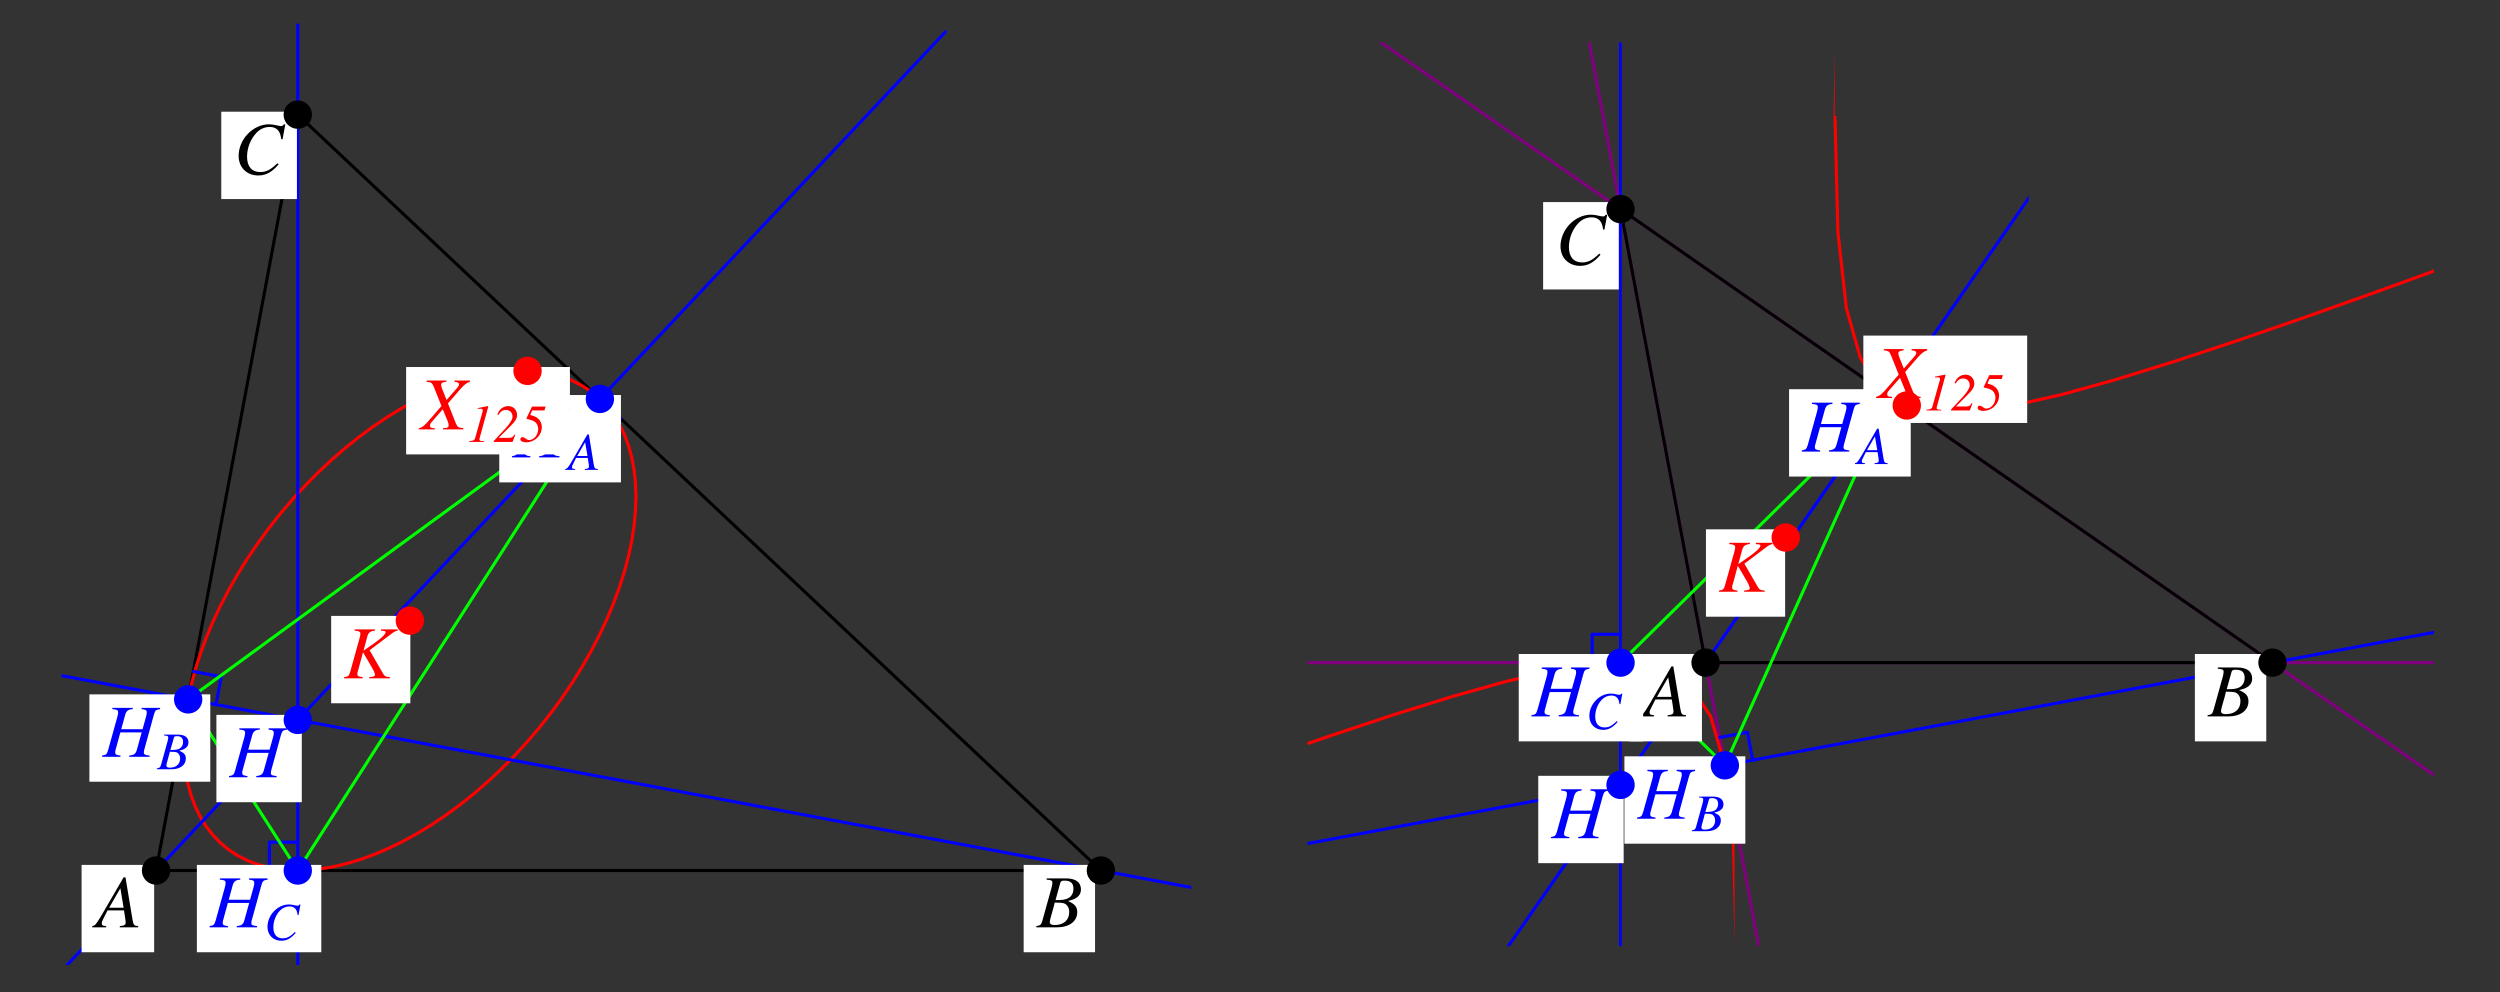 <?xml version="1.0" encoding="UTF-8"?>
<svg xmlns="http://www.w3.org/2000/svg" xmlns:xlink="http://www.w3.org/1999/xlink" width="399.25" height="158.44" viewBox="0 0 399.25 158.44">
<rect x="0" y="0" width="399.25" height="158.44" fill="#333333" stroke="none"/>
<defs>
<g>
<g id="glyph-0-0">
</g>
<g id="glyph-0-1">
<path d="M 6.734 -0.188 C 6.062 -0.25 5.984 -0.344 5.828 -1.219 L 4.703 -7.984 L 4.406 -7.984 L 0.938 -2.016 C -0.016 -0.422 -0.125 -0.281 -0.609 -0.188 L -0.609 0 L 1.625 0 L 1.625 -0.188 C 1.016 -0.25 0.922 -0.312 0.922 -0.609 C 0.922 -0.844 0.953 -0.938 1.156 -1.344 L 1.844 -2.703 L 4.469 -2.703 L 4.703 -1.141 C 4.719 -1.031 4.734 -0.922 4.734 -0.828 C 4.734 -0.375 4.562 -0.266 3.797 -0.188 L 3.797 0 L 6.734 0 Z M 2.094 -3.125 L 3.891 -6.234 L 4.406 -3.125 Z M 2.094 -3.125 "/>
</g>
<g id="glyph-0-2">
<path d="M -0.094 0 L 3.281 0 C 5.156 0 6.438 -0.969 6.438 -2.391 C 6.438 -3.266 6.078 -3.703 4.938 -4.203 C 5.781 -4.406 6.125 -4.547 6.516 -4.875 C 6.844 -5.156 7.031 -5.562 7.031 -6.047 C 7.031 -7.188 6.188 -7.812 4.641 -7.812 L 1.547 -7.812 L 1.547 -7.609 C 2.312 -7.547 2.469 -7.469 2.469 -7.125 C 2.469 -6.938 2.422 -6.641 2.344 -6.359 L 0.875 -1.078 C 0.656 -0.375 0.578 -0.312 -0.094 -0.188 Z M 2.844 -3.953 C 3.609 -3.953 4.125 -3.906 4.359 -3.812 C 4.859 -3.609 5.156 -3.094 5.156 -2.438 C 5.156 -1.141 4.266 -0.359 2.812 -0.359 C 2.312 -0.359 2.047 -0.531 2.047 -0.859 C 2.047 -1.016 2.188 -1.594 2.469 -2.531 C 2.625 -3.047 2.719 -3.406 2.844 -3.953 Z M 3.734 -7.109 C 3.812 -7.375 3.953 -7.453 4.422 -7.453 C 5.391 -7.453 5.828 -7.047 5.828 -6.156 C 5.828 -5.469 5.531 -4.938 5.016 -4.656 C 4.609 -4.422 4.031 -4.328 2.969 -4.344 Z M 3.734 -7.109 "/>
</g>
<g id="glyph-0-3">
<path d="M 7.797 -5.562 L 8.234 -7.938 L 7.984 -7.938 C 7.891 -7.75 7.766 -7.672 7.531 -7.672 C 7.422 -7.672 7.297 -7.703 7.047 -7.75 C 6.516 -7.891 6.031 -7.953 5.641 -7.953 C 3.078 -7.953 0.781 -5.562 0.781 -2.906 C 0.781 -1.078 2.078 0.219 3.906 0.219 C 5.141 0.219 6.094 -0.297 7.172 -1.562 L 6.969 -1.734 C 5.891 -0.688 5.203 -0.328 4.219 -0.328 C 2.891 -0.328 2.125 -1.219 2.125 -2.766 C 2.125 -4.203 2.703 -5.641 3.641 -6.609 C 4.203 -7.203 4.953 -7.531 5.75 -7.531 C 6.844 -7.531 7.453 -6.891 7.578 -5.594 Z M 7.797 -5.562 "/>
</g>
<g id="glyph-0-4">
<path d="M 9.172 -7.812 L 6.219 -7.812 L 6.219 -7.609 C 6.906 -7.531 7.047 -7.438 7.047 -7.094 C 7.047 -6.922 7.016 -6.688 6.922 -6.359 L 6.375 -4.406 L 2.969 -4.406 L 3.609 -6.734 C 3.797 -7.344 4.094 -7.562 4.812 -7.609 L 4.812 -7.812 L 1.547 -7.812 L 1.547 -7.609 C 2.312 -7.547 2.469 -7.453 2.469 -7.094 C 2.469 -6.922 2.438 -6.688 2.344 -6.359 L 0.875 -1.078 C 0.656 -0.375 0.578 -0.312 -0.094 -0.188 L -0.094 0 L 2.844 0 L 2.844 -0.188 C 2.125 -0.281 2 -0.375 2 -0.719 C 2 -0.797 2.016 -0.891 2.031 -0.984 L 2.828 -3.891 L 6.234 -3.891 L 5.453 -1.078 C 5.266 -0.453 5.016 -0.281 4.25 -0.188 L 4.25 0 L 7.5 0 L 7.5 -0.188 C 6.734 -0.266 6.578 -0.359 6.578 -0.703 C 6.578 -0.812 6.594 -0.891 6.609 -0.984 L 8.188 -6.734 C 8.391 -7.422 8.484 -7.5 9.172 -7.609 Z M 9.172 -7.812 "/>
</g>
<g id="glyph-0-5">
<path d="M 7.828 -7.812 L 5.344 -7.812 L 5.344 -7.609 C 5.922 -7.547 6.078 -7.453 6.078 -7.188 C 6.078 -7.031 6 -6.891 5.828 -6.688 L 4.094 -4.703 L 3.391 -6.453 C 3.281 -6.766 3.219 -6.969 3.219 -7.125 C 3.219 -7.422 3.406 -7.531 4.062 -7.609 L 4.062 -7.812 L 0.906 -7.812 L 0.906 -7.609 C 1.609 -7.547 1.781 -7.438 2.016 -6.891 L 3.281 -3.734 C 3.078 -3.516 2.875 -3.281 2.672 -3.047 C 2.422 -2.766 2.188 -2.469 1.953 -2.203 C 1.844 -2.062 1.719 -1.938 1.609 -1.812 C 1.047 -1.141 0.688 -0.766 0.469 -0.594 C 0.172 -0.359 -0.031 -0.25 -0.344 -0.188 L -0.344 0 L 2.219 0 L 2.219 -0.188 C 1.641 -0.188 1.438 -0.297 1.438 -0.594 C 1.438 -0.781 1.516 -0.969 1.688 -1.156 L 3.484 -3.219 L 4.297 -1.25 C 4.375 -1.031 4.422 -0.844 4.422 -0.656 C 4.422 -0.312 4.297 -0.25 3.516 -0.188 L 3.516 0 L 6.781 0 L 6.781 -0.188 C 5.938 -0.281 5.828 -0.359 5.531 -1.078 L 4.312 -4.156 L 6.328 -6.484 C 6.953 -7.172 7.312 -7.453 7.828 -7.609 Z M 7.828 -7.812 "/>
</g>
<g id="glyph-0-6">
<path d="M 8.625 -7.812 L 5.969 -7.812 L 5.969 -7.609 C 6.125 -7.609 6.234 -7.594 6.297 -7.578 C 6.438 -7.562 6.562 -7.547 6.641 -7.5 C 6.672 -7.469 6.703 -7.406 6.703 -7.344 C 6.703 -7.062 6.047 -6.422 4.984 -5.672 L 3.172 -4.406 L 3.797 -6.734 C 3.984 -7.328 4.297 -7.562 5.016 -7.609 L 5.016 -7.812 L 1.75 -7.812 L 1.75 -7.609 C 2.5 -7.547 2.672 -7.453 2.672 -7.094 C 2.672 -6.922 2.625 -6.688 2.531 -6.359 L 1.062 -1.078 C 0.844 -0.359 0.781 -0.297 0.078 -0.188 L 0.078 0 L 3.047 0 L 3.047 -0.188 C 2.297 -0.281 2.188 -0.344 2.188 -0.719 C 2.188 -0.844 2.203 -0.938 2.281 -1.188 C 2.312 -1.25 2.328 -1.344 2.359 -1.438 L 3.094 -4.156 L 4.547 -1.672 C 4.828 -1.188 5 -0.766 5 -0.531 C 5 -0.359 4.828 -0.266 4.453 -0.234 C 4.391 -0.234 4.25 -0.219 4.094 -0.188 L 4.094 0 L 7.391 0 L 7.391 -0.188 C 6.641 -0.266 6.562 -0.297 6.234 -0.859 L 4.141 -4.484 L 7.734 -7.188 C 8.062 -7.438 8.344 -7.562 8.625 -7.609 Z M 8.625 -7.812 "/>
</g>
<g id="glyph-1-0">
</g>
<g id="glyph-1-1">
<path d="M 4.781 -0.141 C 4.297 -0.172 4.25 -0.25 4.125 -0.859 L 3.344 -5.656 L 3.109 -5.656 L 0.656 -1.422 C -0.016 -0.297 -0.094 -0.203 -0.438 -0.141 L -0.438 0 L 1.156 0 L 1.156 -0.141 C 0.719 -0.172 0.656 -0.219 0.656 -0.438 C 0.656 -0.594 0.672 -0.672 0.828 -0.953 L 1.297 -1.906 L 3.172 -1.906 L 3.344 -0.797 C 3.344 -0.734 3.359 -0.656 3.359 -0.578 C 3.359 -0.266 3.234 -0.188 2.688 -0.141 L 2.688 0 L 4.781 0 Z M 1.484 -2.219 L 2.75 -4.422 L 3.125 -2.219 Z M 1.484 -2.219 "/>
</g>
<g id="glyph-1-2">
<path d="M -0.062 0 L 2.328 0 C 3.656 0 4.562 -0.688 4.562 -1.688 C 4.562 -2.312 4.297 -2.625 3.5 -2.969 C 4.094 -3.109 4.344 -3.219 4.609 -3.453 C 4.859 -3.656 4.984 -3.953 4.984 -4.281 C 4.984 -5.094 4.375 -5.531 3.281 -5.531 L 1.094 -5.531 L 1.094 -5.391 C 1.641 -5.359 1.75 -5.297 1.75 -5.047 C 1.75 -4.922 1.719 -4.703 1.656 -4.5 L 0.625 -0.766 C 0.469 -0.266 0.406 -0.219 -0.062 -0.141 Z M 2.016 -2.797 C 2.562 -2.797 2.922 -2.766 3.094 -2.703 C 3.438 -2.562 3.656 -2.188 3.656 -1.734 C 3.656 -0.812 3.016 -0.25 1.984 -0.25 C 1.641 -0.25 1.453 -0.375 1.453 -0.609 C 1.453 -0.719 1.547 -1.125 1.75 -1.797 C 1.859 -2.156 1.922 -2.406 2.016 -2.797 Z M 2.656 -5.031 C 2.703 -5.219 2.797 -5.281 3.141 -5.281 C 3.812 -5.281 4.125 -4.984 4.125 -4.359 C 4.125 -3.875 3.922 -3.5 3.562 -3.297 C 3.266 -3.141 2.859 -3.062 2.094 -3.078 Z M 2.656 -5.031 "/>
</g>
<g id="glyph-1-3">
<path d="M 5.516 -3.938 L 5.828 -5.625 L 5.656 -5.625 C 5.594 -5.484 5.5 -5.438 5.328 -5.438 C 5.266 -5.438 5.172 -5.453 4.984 -5.5 C 4.609 -5.594 4.281 -5.641 4 -5.641 C 2.188 -5.641 0.562 -3.953 0.562 -2.062 C 0.562 -0.766 1.469 0.156 2.766 0.156 C 3.641 0.156 4.312 -0.219 5.078 -1.109 L 4.938 -1.234 C 4.172 -0.484 3.688 -0.234 2.984 -0.234 C 2.047 -0.234 1.5 -0.859 1.5 -1.969 C 1.5 -2.969 1.906 -4 2.578 -4.688 C 2.984 -5.094 3.516 -5.328 4.078 -5.328 C 4.859 -5.328 5.281 -4.875 5.375 -3.969 Z M 5.516 -3.938 "/>
</g>
<g id="glyph-1-4">
<path d="M 0.422 0 L 2.781 0 L 2.781 -0.125 L 2.641 -0.125 C 2.219 -0.125 2.047 -0.203 2.047 -0.391 C 2.047 -0.469 2.078 -0.594 2.156 -0.844 C 2.172 -0.891 2.172 -0.938 2.203 -1.031 L 3.406 -5.422 C 3.453 -5.578 3.469 -5.625 3.469 -5.672 C 3.469 -5.703 3.453 -5.719 3.422 -5.719 C 3.422 -5.719 3.188 -5.688 2.734 -5.594 L 1.969 -5.438 C 1.953 -5.422 1.891 -5.422 1.781 -5.406 L 1.781 -5.281 L 2.266 -5.297 C 2.469 -5.297 2.594 -5.203 2.594 -5.031 C 2.594 -4.969 2.578 -4.906 2.531 -4.75 L 1.359 -0.578 C 1.266 -0.266 1.078 -0.172 0.422 -0.125 Z M 0.422 0 "/>
</g>
<g id="glyph-1-5">
<path d="M 3.391 -1.172 C 3.188 -0.766 3.016 -0.656 2.547 -0.641 L 0.938 -0.641 L 0.938 -0.688 L 2.562 -2.312 C 3.562 -3.297 3.828 -3.719 3.828 -4.297 C 3.828 -5.094 3.234 -5.719 2.453 -5.719 C 2.156 -5.719 1.844 -5.656 1.578 -5.5 C 1.156 -5.266 0.922 -4.984 0.672 -4.375 L 0.859 -4.312 C 1.172 -4.859 1.531 -5.109 2.047 -5.109 C 2.656 -5.109 3.094 -4.672 3.094 -4.078 C 3.094 -3.891 3.078 -3.734 3.016 -3.625 C 2.812 -3.172 2.438 -2.641 1.875 -2.047 L 0.109 -0.141 L 0.109 0 L 3.109 0 L 3.531 -1.125 Z M 3.391 -1.172 "/>
</g>
<g id="glyph-1-6">
<path d="M 2.016 -5.031 L 3.969 -5.031 L 4.156 -5.641 L 1.984 -5.641 L 1.109 -3.797 L 1.109 -3.672 C 1.938 -3.484 2.203 -3.391 2.516 -3.141 C 2.781 -2.922 2.969 -2.5 2.969 -2.047 C 2.969 -1.125 2.281 -0.297 1.516 -0.297 C 1.344 -0.297 1.188 -0.359 0.938 -0.547 C 0.734 -0.703 0.594 -0.766 0.469 -0.766 C 0.266 -0.766 0.125 -0.625 0.125 -0.422 C 0.125 -0.125 0.453 0.062 1.031 0.062 C 2.422 0.062 3.547 -1.031 3.547 -2.375 C 3.547 -2.891 3.359 -3.344 2.984 -3.688 C 2.672 -3.984 2.375 -4.125 1.688 -4.297 Z M 2.016 -5.031 "/>
</g>
</g>
<clipPath id="clip-0">
<path clip-rule="nonzero" d="M 10 5 L 151 5 L 151 154.121 L 10 154.121 Z M 10 5 "/>
</clipPath>
<clipPath id="clip-1">
<path clip-rule="nonzero" d="M 9.801 107 L 190.23 107 L 190.23 143 L 9.801 143 Z M 9.801 107 "/>
</clipPath>
<clipPath id="clip-2">
<path clip-rule="nonzero" d="M 47 3.766 L 48 3.766 L 48 154.121 L 47 154.121 Z M 47 3.766 "/>
</clipPath>
<clipPath id="clip-3">
<path clip-rule="nonzero" d="M 218 6.773 L 388.699 6.773 L 388.699 126 L 218 126 Z M 218 6.773 "/>
</clipPath>
<clipPath id="clip-4">
<path clip-rule="nonzero" d="M 252 6.773 L 281 6.773 L 281 151.113 L 252 151.113 Z M 252 6.773 "/>
</clipPath>
<clipPath id="clip-5">
<path clip-rule="nonzero" d="M 208.273 105 L 388.699 105 L 388.699 107 L 208.273 107 Z M 208.273 105 "/>
</clipPath>
<clipPath id="clip-6">
<path clip-rule="nonzero" d="M 208.273 105 L 277 105 L 277 135 L 208.273 135 Z M 208.273 105 "/>
</clipPath>
<clipPath id="clip-7">
<path clip-rule="nonzero" d="M 275 134 L 277 134 L 277 151.113 L 275 151.113 Z M 275 134 "/>
</clipPath>
<clipPath id="clip-8">
<path clip-rule="nonzero" d="M 378 42 L 388.699 42 L 388.699 48 L 378 48 Z M 378 42 "/>
</clipPath>
<clipPath id="clip-9">
<path clip-rule="nonzero" d="M 291 6.773 L 293 6.773 L 293 20 L 291 20 Z M 291 6.773 "/>
</clipPath>
<clipPath id="clip-10">
<path clip-rule="nonzero" d="M 239 31 L 324 31 L 324 151.113 L 239 151.113 Z M 239 31 "/>
</clipPath>
<clipPath id="clip-11">
<path clip-rule="nonzero" d="M 208.273 100 L 388.699 100 L 388.699 136 L 208.273 136 Z M 208.273 100 "/>
</clipPath>
<clipPath id="clip-12">
<path clip-rule="nonzero" d="M 257 6.773 L 259 6.773 L 259 151.113 L 257 151.113 Z M 257 6.773 "/>
</clipPath>
</defs>
<path fill="none" stroke-width="5" stroke-linecap="round" stroke-linejoin="round" stroke="rgb(0%, 0%, 0%)" stroke-opacity="1" stroke-miterlimit="10" d="M 245.932 188.625 L 1754.84 188.625 L 472.276 1395.728 L 245.932 188.625 " transform="matrix(0.1, 0, 0, -0.1, 0.329, 157.882)"/>
<path fill="none" stroke-width="5" stroke-linecap="round" stroke-linejoin="round" stroke="rgb(100%, 0%, 0%)" stroke-opacity="1" stroke-miterlimit="10" d="M 290.15 389.292 L 290.895 368.124 L 293.09 347.23 L 296.814 327.316 L 301.949 308.461 L 308.535 290.781 L 316.532 274.278 L 325.901 259.107 L 336.602 245.27 L 348.598 232.843 L 361.848 221.867 L 376.273 212.419 L 391.836 204.501 L 408.457 198.15 L 426.097 193.407 L 444.639 190.271 L 464.043 188.781 L 484.193 188.899 L 505.047 190.702 L 526.529 194.113 L 548.481 199.13 L 570.865 205.755 L 593.601 213.948 L 616.534 223.709 L 639.662 234.921 L 662.79 247.582 L 685.879 261.655 L 708.851 277.1 L 731.587 293.761 L 753.971 311.675 L 775.923 330.688 L 797.366 350.797 L 818.221 371.848 L 838.409 393.8 L 857.813 416.537 L 876.355 439.979 L 893.995 464.048 L 910.616 488.587 L 926.179 513.597 L 940.605 538.843 L 953.855 564.323 L 965.85 589.882 L 976.552 615.48 L 985.921 640.921 L 993.918 666.127 L 1000.503 691.058 L 1005.678 715.519 L 1009.363 739.471 L 1011.558 762.795 L 1012.303 784.787 " transform="matrix(0.1, 0, 0, -0.1, 0.329, 157.882)"/>
<path fill="none" stroke-width="5" stroke-linecap="round" stroke-linejoin="round" stroke="rgb(100%, 0%, 0%)" stroke-opacity="1" stroke-miterlimit="10" d="M 290.15 390.547 L 290.895 412.538 L 293.09 435.863 L 296.814 459.814 L 301.949 484.315 L 308.535 509.207 L 316.532 534.452 L 325.901 559.893 L 336.602 585.452 L 348.598 611.011 L 361.848 636.491 L 376.273 661.776 L 391.836 686.746 L 408.457 711.286 L 426.097 735.355 L 444.639 758.797 L 464.043 781.533 L 484.193 803.486 L 505.047 824.536 L 526.529 844.646 L 548.481 863.658 L 570.865 881.573 L 593.601 898.233 L 616.534 913.678 L 639.662 927.751 L 662.79 940.413 L 685.879 951.664 L 708.851 961.385 L 731.587 969.578 L 753.971 976.203 L 775.923 981.221 L 797.366 984.631 L 818.221 986.435 L 838.409 986.591 L 857.813 985.063 L 876.355 981.927 L 893.995 977.183 L 910.616 970.833 L 926.179 962.914 L 940.605 953.467 L 953.855 942.491 L 965.85 930.064 L 976.552 916.226 L 985.921 901.056 L 993.918 884.552 L 1000.503 866.873 L 1005.678 848.057 L 1009.363 828.143 L 1011.558 807.249 L 1012.303 786.08 " transform="matrix(0.1, 0, 0, -0.1, 0.329, 157.882)"/>
<path fill="none" stroke-width="5" stroke-linecap="round" stroke-linejoin="round" stroke="rgb(0%, 0%, 100%)" stroke-opacity="1" stroke-miterlimit="10" d="M 1506.426 1527.873 L 1506.426 1527.873 " transform="matrix(0.1, 0, 0, -0.1, 0.329, 157.882)"/>
<g clip-path="url(#clip-0)">
<path fill="none" stroke-width="5" stroke-linecap="round" stroke-linejoin="round" stroke="rgb(0%, 0%, 100%)" stroke-opacity="1" stroke-miterlimit="10" d="M 1506.426 1527.873 L 103.947 37.742 " transform="matrix(0.1, 0, 0, -0.1, 0.329, 157.882)"/>
</g>
<g clip-path="url(#clip-1)">
<path fill="none" stroke-width="5" stroke-linecap="round" stroke-linejoin="round" stroke="rgb(0%, 0%, 100%)" stroke-opacity="1" stroke-miterlimit="10" d="M 95.049 499.838 L 1905.723 160.322 " transform="matrix(0.1, 0, 0, -0.1, 0.329, 157.882)"/>
</g>
<g clip-path="url(#clip-2)">
<path fill="none" stroke-width="5" stroke-linecap="round" stroke-linejoin="round" stroke="rgb(0%, 0%, 100%)" stroke-opacity="1" stroke-miterlimit="10" d="M 472.276 37.742 L 472.276 1546.611 " transform="matrix(0.1, 0, 0, -0.1, 0.329, 157.882)"/>
</g>
<path fill="none" stroke-width="5" stroke-linecap="round" stroke-linejoin="round" stroke="rgb(0%, 0%, 100%)" stroke-opacity="1" stroke-miterlimit="10" d="M 923.67 908.7 L 956.638 877.692 L 987.685 910.66 " transform="matrix(0.1, 0, 0, -0.1, 0.329, 157.882)"/>
<path fill="none" stroke-width="5" stroke-linecap="round" stroke-linejoin="round" stroke="rgb(0%, 0%, 100%)" stroke-opacity="1" stroke-miterlimit="10" d="M 341.699 453.581 L 350.009 498.074 L 305.516 506.424 " transform="matrix(0.1, 0, 0, -0.1, 0.329, 157.882)"/>
<path fill="none" stroke-width="5" stroke-linecap="round" stroke-linejoin="round" stroke="rgb(0%, 0%, 100%)" stroke-opacity="1" stroke-miterlimit="10" d="M 472.276 233.901 L 426.999 233.901 L 426.999 188.625 " transform="matrix(0.1, 0, 0, -0.1, 0.329, 157.882)"/>
<path fill="none" stroke-width="5" stroke-linecap="round" stroke-linejoin="round" stroke="rgb(0%, 100%, 0%)" stroke-opacity="1" stroke-miterlimit="10" d="M 954.717 941.707 L 297.206 461.931 L 472.276 188.625 L 954.717 941.707 " transform="matrix(0.1, 0, 0, -0.1, 0.329, 157.882)"/>
<path fill-rule="nonzero" fill="rgb(100%, 100%, 100%)" fill-opacity="1" d="M 13.031 152.074 L 24.617 152.074 L 24.617 138.125 L 13.031 138.125 Z M 13.031 152.074 "/>
<g fill="rgb(0%, 0%, 0%)" fill-opacity="1">
<use xlink:href="#glyph-0-1" x="15.335" y="148.09"/>
</g>
<path fill="none" stroke-width="45.266" stroke-linecap="round" stroke-linejoin="round" stroke="rgb(0%, 0%, 0%)" stroke-opacity="1" stroke-miterlimit="10" d="M 245.932 188.625 L 245.932 188.625 " transform="matrix(0.1, 0, 0, -0.1, 0.329, 157.882)"/>
<path fill-rule="nonzero" fill="rgb(100%, 100%, 100%)" fill-opacity="1" d="M 163.48 152.074 L 174.879 152.074 L 174.879 138.125 L 163.48 138.125 Z M 163.48 152.074 "/>
<g fill="rgb(0%, 0%, 0%)" fill-opacity="1">
<use xlink:href="#glyph-0-2" x="165.598" y="148.09"/>
</g>
<path fill="none" stroke-width="45.266" stroke-linecap="round" stroke-linejoin="round" stroke="rgb(0%, 0%, 0%)" stroke-opacity="1" stroke-miterlimit="10" d="M 1754.84 188.625 L 1754.84 188.625 " transform="matrix(0.1, 0, 0, -0.1, 0.329, 157.882)"/>
<path fill-rule="nonzero" fill="rgb(100%, 100%, 100%)" fill-opacity="1" d="M 35.336 31.789 L 47.418 31.789 L 47.418 17.84 L 35.336 17.84 Z M 35.336 31.789 "/>
<g fill="rgb(0%, 0%, 0%)" fill-opacity="1">
<use xlink:href="#glyph-0-3" x="37.329" y="27.804"/>
</g>
<path fill="none" stroke-width="45.266" stroke-linecap="round" stroke-linejoin="round" stroke="rgb(0%, 0%, 0%)" stroke-opacity="1" stroke-miterlimit="10" d="M 472.276 1395.728 L 472.276 1395.728 " transform="matrix(0.1, 0, 0, -0.1, 0.329, 157.882)"/>
<path fill-rule="nonzero" fill="rgb(100%, 100%, 100%)" fill-opacity="1" d="M 79.734 77.035 L 99.164 77.035 L 99.164 63.086 L 79.734 63.086 Z M 79.734 77.035 "/>
<g fill="rgb(0%, 0%, 100%)" fill-opacity="1">
<use xlink:href="#glyph-0-4" x="81.852" y="73.05"/>
</g>
<g fill="rgb(0%, 0%, 100%)" fill-opacity="1">
<use xlink:href="#glyph-1-1" x="90.696" y="75.043"/>
</g>
<path fill="none" stroke-width="45.266" stroke-linecap="round" stroke-linejoin="round" stroke="rgb(0%, 0%, 100%)" stroke-opacity="1" stroke-miterlimit="10" d="M 954.717 941.707 L 954.717 941.707 " transform="matrix(0.1, 0, 0, -0.1, 0.329, 157.882)"/>
<path fill-rule="nonzero" fill="rgb(100%, 100%, 100%)" fill-opacity="1" d="M 14.277 124.84 L 33.582 124.84 L 33.582 110.891 L 14.277 110.891 Z M 14.277 124.84 "/>
<g fill="rgb(0%, 0%, 100%)" fill-opacity="1">
<use xlink:href="#glyph-0-4" x="16.393" y="120.856"/>
</g>
<g fill="rgb(0%, 0%, 100%)" fill-opacity="1">
<use xlink:href="#glyph-1-2" x="25.113" y="122.849"/>
</g>
<path fill="none" stroke-width="45.266" stroke-linecap="round" stroke-linejoin="round" stroke="rgb(0%, 0%, 100%)" stroke-opacity="1" stroke-miterlimit="10" d="M 297.206 461.931 L 297.206 461.931 " transform="matrix(0.1, 0, 0, -0.1, 0.329, 157.882)"/>
<path fill-rule="nonzero" fill="rgb(100%, 100%, 100%)" fill-opacity="1" d="M 31.441 152.074 L 51.309 152.074 L 51.309 138.125 L 31.441 138.125 Z M 31.441 152.074 "/>
<g fill="rgb(0%, 0%, 100%)" fill-opacity="1">
<use xlink:href="#glyph-0-4" x="33.561" y="148.09"/>
</g>
<g fill="rgb(0%, 0%, 100%)" fill-opacity="1">
<use xlink:href="#glyph-1-3" x="42.155" y="150.083"/>
</g>
<path fill="none" stroke-width="45.266" stroke-linecap="round" stroke-linejoin="round" stroke="rgb(0%, 0%, 100%)" stroke-opacity="1" stroke-miterlimit="10" d="M 472.276 188.625 L 472.276 188.625 " transform="matrix(0.1, 0, 0, -0.1, 0.329, 157.882)"/>
<path fill-rule="nonzero" fill="rgb(100%, 100%, 100%)" fill-opacity="1" d="M 64.859 72.566 L 91.016 72.566 L 91.016 58.613 L 64.859 58.613 Z M 64.859 72.566 "/>
<g fill="rgb(100%, 0%, 0%)" fill-opacity="1">
<use xlink:href="#glyph-0-5" x="67.225" y="68.579"/>
</g>
<g fill="rgb(100%, 0%, 0%)" fill-opacity="1">
<use xlink:href="#glyph-1-4" x="74.512" y="70.572"/>
<use xlink:href="#glyph-1-5" x="78.747" y="70.572"/>
<use xlink:href="#glyph-1-6" x="82.982" y="70.572"/>
</g>
<path fill="none" stroke-width="45.266" stroke-linecap="round" stroke-linejoin="round" stroke="rgb(100%, 0%, 0%)" stroke-opacity="1" stroke-miterlimit="10" d="M 839.193 986.552 L 839.193 986.552 " transform="matrix(0.1, 0, 0, -0.1, 0.329, 157.882)"/>
<path fill-rule="nonzero" fill="rgb(100%, 100%, 100%)" fill-opacity="1" d="M 52.887 112.312 L 65.531 112.312 L 65.531 98.359 L 52.887 98.359 Z M 52.887 112.312 "/>
<g fill="rgb(100%, 0%, 0%)" fill-opacity="1">
<use xlink:href="#glyph-0-6" x="54.88" y="108.325"/>
</g>
<path fill="none" stroke-width="45.266" stroke-linecap="round" stroke-linejoin="round" stroke="rgb(100%, 0%, 0%)" stroke-opacity="1" stroke-miterlimit="10" d="M 651.226 587.686 L 651.226 587.686 " transform="matrix(0.1, 0, 0, -0.1, 0.329, 157.882)"/>
<path fill-rule="nonzero" fill="rgb(100%, 100%, 100%)" fill-opacity="1" d="M 34.559 128.113 L 48.195 128.113 L 48.195 114.164 L 34.559 114.164 Z M 34.559 128.113 "/>
<g fill="rgb(0%, 0%, 100%)" fill-opacity="1">
<use xlink:href="#glyph-0-4" x="36.675" y="124.127"/>
</g>
<path fill="none" stroke-width="45.266" stroke-linecap="round" stroke-linejoin="round" stroke="rgb(0%, 0%, 100%)" stroke-opacity="1" stroke-miterlimit="10" d="M 472.276 429.12 L 472.276 429.12 " transform="matrix(0.1, 0, 0, -0.1, 0.329, 157.882)"/>
<g clip-path="url(#clip-3)">
<path fill="none" stroke-width="5" stroke-linecap="round" stroke-linejoin="round" stroke="rgb(50%, 0%, 50%)" stroke-opacity="1" stroke-miterlimit="10" d="M 3897.425 331.628 L 2194.317 1516.426 " transform="matrix(0.1, 0, 0, -0.1, 0.329, 157.882)"/>
</g>
<g clip-path="url(#clip-4)">
<path fill="none" stroke-width="5" stroke-linecap="round" stroke-linejoin="round" stroke="rgb(50%, 0%, 50%)" stroke-opacity="1" stroke-miterlimit="10" d="M 2533.794 1516.426 L 2805.415 67.926 " transform="matrix(0.1, 0, 0, -0.1, 0.329, 157.882)"/>
</g>
<g clip-path="url(#clip-5)">
<path fill="none" stroke-width="5" stroke-linecap="round" stroke-linejoin="round" stroke="rgb(50%, 0%, 50%)" stroke-opacity="1" stroke-miterlimit="10" d="M 2086.79 520.575 L 3897.425 520.575 " transform="matrix(0.1, 0, 0, -0.1, 0.329, 157.882)"/>
</g>
<path fill="none" stroke-width="5" stroke-linecap="round" stroke-linejoin="round" stroke="rgb(0%, 0%, 0%)" stroke-opacity="1" stroke-miterlimit="10" d="M 2720.506 520.575 L 3625.843 520.575 L 2584.716 1244.845 L 2720.506 520.575 " transform="matrix(0.1, 0, 0, -0.1, 0.329, 157.882)"/>
<g clip-path="url(#clip-6)">
<path fill="none" stroke-width="5" stroke-linecap="round" stroke-linejoin="round" stroke="rgb(100%, 0%, 0%)" stroke-opacity="1" stroke-miterlimit="10" d="M 2086.79 391.919 L 2119.444 403.209 L 2222.267 437.352 L 2316.466 466.635 L 2402.002 490.547 L 2478.756 508.266 L 2546.652 518.615 L 2605.649 519.83 L 2655.708 509.246 L 2696.672 482.903 L 2728.621 434.687 L 2751.436 355.619 L 2765.156 233.235 " transform="matrix(0.1, 0, 0, -0.1, 0.329, 157.882)"/>
</g>
<g clip-path="url(#clip-7)">
<path fill="none" stroke-width="5" stroke-linecap="round" stroke-linejoin="round" stroke="rgb(100%, 0%, 0%)" stroke-opacity="1" stroke-miterlimit="10" d="M 2765.156 233.235 L 2769.35 67.926 " transform="matrix(0.1, 0, 0, -0.1, 0.329, 157.882)"/>
</g>
<path fill="none" stroke-width="5" stroke-linecap="round" stroke-linejoin="round" stroke="rgb(100%, 0%, 0%)" stroke-opacity="1" stroke-miterlimit="10" d="M 2927.329 1387.339 L 2931.797 1208.584 L 2945.322 1086.514 L 2967.823 1007.368 L 2999.301 958.877 L 3039.717 932.103 L 3089.031 921.126 L 3147.205 921.871 L 3214.159 931.671 L 3289.855 948.841 L 3374.176 972.205 L 3467.042 1000.9 L 3568.415 1034.416 L 3678.098 1072.245 L 3796.091 1114.189 " transform="matrix(0.1, 0, 0, -0.1, 0.329, 157.882)"/>
<g clip-path="url(#clip-8)">
<path fill="none" stroke-width="5" stroke-linecap="round" stroke-linejoin="round" stroke="rgb(100%, 0%, 0%)" stroke-opacity="1" stroke-miterlimit="10" d="M 3796.091 1114.189 L 3897.425 1150.959 " transform="matrix(0.1, 0, 0, -0.1, 0.329, 157.882)"/>
</g>
<path fill="none" stroke-width="5" stroke-linecap="round" stroke-linejoin="round" stroke="rgb(100%, 0%, 0%)" stroke-opacity="1" stroke-miterlimit="10" d="M 2927.329 1391.22 L 2927.329 1391.22 " transform="matrix(0.1, 0, 0, -0.1, 0.329, 157.882)"/>
<g clip-path="url(#clip-9)">
<path fill="none" stroke-width="5" stroke-linecap="round" stroke-linejoin="round" stroke="rgb(100%, 0%, 0%)" stroke-opacity="1" stroke-miterlimit="10" d="M 2927.329 1391.22 L 2929.524 1516.426 " transform="matrix(0.1, 0, 0, -0.1, 0.329, 157.882)"/>
</g>
<g clip-path="url(#clip-10)">
<path fill="none" stroke-width="5" stroke-linecap="round" stroke-linejoin="round" stroke="rgb(0%, 0%, 100%)" stroke-opacity="1" stroke-miterlimit="10" d="M 2405.608 67.926 L 3237.523 1263.779 " transform="matrix(0.1, 0, 0, -0.1, 0.329, 157.882)"/>
</g>
<g clip-path="url(#clip-11)">
<path fill="none" stroke-width="5" stroke-linecap="round" stroke-linejoin="round" stroke="rgb(0%, 0%, 100%)" stroke-opacity="1" stroke-miterlimit="10" d="M 2086.79 232.02 L 3897.425 571.497 " transform="matrix(0.1, 0, 0, -0.1, 0.329, 157.882)"/>
</g>
<g clip-path="url(#clip-12)">
<path fill="none" stroke-width="5" stroke-linecap="round" stroke-linejoin="round" stroke="rgb(0%, 0%, 100%)" stroke-opacity="1" stroke-miterlimit="10" d="M 2584.716 67.926 L 2584.716 1516.426 " transform="matrix(0.1, 0, 0, -0.1, 0.329, 157.882)"/>
</g>
<path fill="none" stroke-width="5" stroke-linecap="round" stroke-linejoin="round" stroke="rgb(0%, 0%, 100%)" stroke-opacity="1" stroke-miterlimit="10" d="M 2989.893 907.837 L 3027.055 881.965 L 3052.927 919.127 " transform="matrix(0.1, 0, 0, -0.1, 0.329, 157.882)"/>
<path fill="none" stroke-width="5" stroke-linecap="round" stroke-linejoin="round" stroke="rgb(0%, 0%, 100%)" stroke-opacity="1" stroke-miterlimit="10" d="M 2795.732 364.949 L 2787.422 409.402 L 2742.929 401.092 " transform="matrix(0.1, 0, 0, -0.1, 0.329, 157.882)"/>
<path fill="none" stroke-width="5" stroke-linecap="round" stroke-linejoin="round" stroke="rgb(0%, 0%, 100%)" stroke-opacity="1" stroke-miterlimit="10" d="M 2584.716 565.852 L 2539.439 565.852 L 2539.439 520.575 " transform="matrix(0.1, 0, 0, -0.1, 0.329, 157.882)"/>
<path fill="none" stroke-width="5" stroke-linecap="round" stroke-linejoin="round" stroke="rgb(0%, 100%, 0%)" stroke-opacity="1" stroke-miterlimit="10" d="M 3015.765 944.96 L 2751.279 356.599 L 2584.716 520.575 L 3015.765 944.96 " transform="matrix(0.1, 0, 0, -0.1, 0.329, 157.882)"/>
<path fill-rule="nonzero" fill="rgb(100%, 100%, 100%)" fill-opacity="1" d="M 260.219 118.395 L 271.801 118.395 L 271.801 104.445 L 260.219 104.445 Z M 260.219 118.395 "/>
<g fill="rgb(0%, 0%, 0%)" fill-opacity="1">
<use xlink:href="#glyph-0-1" x="262.522" y="114.41"/>
</g>
<path fill="none" stroke-width="45.266" stroke-linecap="round" stroke-linejoin="round" stroke="rgb(0%, 0%, 0%)" stroke-opacity="1" stroke-miterlimit="10" d="M 2720.506 520.575 L 2720.506 520.575 " transform="matrix(0.1, 0, 0, -0.1, 0.329, 157.882)"/>
<path fill-rule="nonzero" fill="rgb(100%, 100%, 100%)" fill-opacity="1" d="M 350.523 118.395 L 361.922 118.395 L 361.922 104.445 L 350.523 104.445 Z M 350.523 118.395 "/>
<g fill="rgb(0%, 0%, 0%)" fill-opacity="1">
<use xlink:href="#glyph-0-2" x="352.642" y="114.41"/>
</g>
<path fill="none" stroke-width="45.266" stroke-linecap="round" stroke-linejoin="round" stroke="rgb(0%, 0%, 0%)" stroke-opacity="1" stroke-miterlimit="10" d="M 3625.843 520.575 L 3625.843 520.575 " transform="matrix(0.1, 0, 0, -0.1, 0.329, 157.882)"/>
<path fill-rule="nonzero" fill="rgb(100%, 100%, 100%)" fill-opacity="1" d="M 246.438 46.227 L 258.52 46.227 L 258.52 32.273 L 246.438 32.273 Z M 246.438 46.227 "/>
<g fill="rgb(0%, 0%, 0%)" fill-opacity="1">
<use xlink:href="#glyph-0-3" x="248.43" y="42.239"/>
</g>
<path fill="none" stroke-width="45.266" stroke-linecap="round" stroke-linejoin="round" stroke="rgb(0%, 0%, 0%)" stroke-opacity="1" stroke-miterlimit="10" d="M 2584.716 1244.845 L 2584.716 1244.845 " transform="matrix(0.1, 0, 0, -0.1, 0.329, 157.882)"/>
<path fill-rule="nonzero" fill="rgb(100%, 100%, 100%)" fill-opacity="1" d="M 285.715 76.105 L 305.145 76.105 L 305.145 62.156 L 285.715 62.156 Z M 285.715 76.105 "/>
<g fill="rgb(0%, 0%, 100%)" fill-opacity="1">
<use xlink:href="#glyph-0-4" x="287.832" y="72.119"/>
</g>
<g fill="rgb(0%, 0%, 100%)" fill-opacity="1">
<use xlink:href="#glyph-1-1" x="296.676" y="74.112"/>
</g>
<path fill="none" stroke-width="45.266" stroke-linecap="round" stroke-linejoin="round" stroke="rgb(0%, 0%, 100%)" stroke-opacity="1" stroke-miterlimit="10" d="M 3015.765 944.96 L 3015.765 944.96 " transform="matrix(0.1, 0, 0, -0.1, 0.329, 157.882)"/>
<path fill-rule="nonzero" fill="rgb(100%, 100%, 100%)" fill-opacity="1" d="M 259.418 134.738 L 278.727 134.738 L 278.727 120.785 L 259.418 120.785 Z M 259.418 134.738 "/>
<g fill="rgb(0%, 0%, 100%)" fill-opacity="1">
<use xlink:href="#glyph-0-4" x="261.537" y="130.751"/>
</g>
<g fill="rgb(0%, 0%, 100%)" fill-opacity="1">
<use xlink:href="#glyph-1-2" x="270.256" y="132.744"/>
</g>
<path fill="none" stroke-width="45.266" stroke-linecap="round" stroke-linejoin="round" stroke="rgb(0%, 0%, 100%)" stroke-opacity="1" stroke-miterlimit="10" d="M 2751.279 356.599 L 2751.279 356.599 " transform="matrix(0.1, 0, 0, -0.1, 0.329, 157.882)"/>
<path fill-rule="nonzero" fill="rgb(100%, 100%, 100%)" fill-opacity="1" d="M 242.543 118.395 L 262.41 118.395 L 262.41 104.445 L 242.543 104.445 Z M 242.543 118.395 "/>
<g fill="rgb(0%, 0%, 100%)" fill-opacity="1">
<use xlink:href="#glyph-0-4" x="244.662" y="114.41"/>
</g>
<g fill="rgb(0%, 0%, 100%)" fill-opacity="1">
<use xlink:href="#glyph-1-3" x="253.256" y="116.403"/>
</g>
<path fill="none" stroke-width="45.266" stroke-linecap="round" stroke-linejoin="round" stroke="rgb(0%, 0%, 100%)" stroke-opacity="1" stroke-miterlimit="10" d="M 2584.716 520.575 L 2584.716 520.575 " transform="matrix(0.1, 0, 0, -0.1, 0.329, 157.882)"/>
<path fill-rule="nonzero" fill="rgb(100%, 100%, 100%)" fill-opacity="1" d="M 297.578 67.547 L 323.738 67.547 L 323.738 53.594 L 297.578 53.594 Z M 297.578 67.547 "/>
<g fill="rgb(100%, 0%, 0%)" fill-opacity="1">
<use xlink:href="#glyph-0-5" x="299.946" y="63.56"/>
</g>
<g fill="rgb(100%, 0%, 0%)" fill-opacity="1">
<use xlink:href="#glyph-1-4" x="307.234" y="65.553"/>
<use xlink:href="#glyph-1-5" x="311.469" y="65.553"/>
<use xlink:href="#glyph-1-6" x="315.704" y="65.553"/>
</g>
<path fill="none" stroke-width="45.266" stroke-linecap="round" stroke-linejoin="round" stroke="rgb(100%, 0%, 0%)" stroke-opacity="1" stroke-miterlimit="10" d="M 3041.833 931.279 L 3041.833 931.279 " transform="matrix(0.1, 0, 0, -0.1, 0.329, 157.882)"/>
<path fill-rule="nonzero" fill="rgb(100%, 100%, 100%)" fill-opacity="1" d="M 272.441 98.488 L 285.086 98.488 L 285.086 84.535 L 272.441 84.535 Z M 272.441 98.488 "/>
<g fill="rgb(100%, 0%, 0%)" fill-opacity="1">
<use xlink:href="#glyph-0-6" x="274.436" y="94.502"/>
</g>
<path fill="none" stroke-width="45.266" stroke-linecap="round" stroke-linejoin="round" stroke="rgb(100%, 0%, 0%)" stroke-opacity="1" stroke-miterlimit="10" d="M 2848.496 720.38 L 2848.496 720.38 " transform="matrix(0.1, 0, 0, -0.1, 0.329, 157.882)"/>
<path fill-rule="nonzero" fill="rgb(100%, 100%, 100%)" fill-opacity="1" d="M 245.66 137.848 L 259.297 137.848 L 259.297 123.898 L 245.66 123.898 Z M 245.66 137.848 "/>
<g fill="rgb(0%, 0%, 100%)" fill-opacity="1">
<use xlink:href="#glyph-0-4" x="247.776" y="133.862"/>
</g>
<path fill="none" stroke-width="45.266" stroke-linecap="round" stroke-linejoin="round" stroke="rgb(0%, 0%, 100%)" stroke-opacity="1" stroke-miterlimit="10" d="M 2584.716 325.356 L 2584.716 325.356 " transform="matrix(0.1, 0, 0, -0.1, 0.329, 157.882)"/>
</svg>

